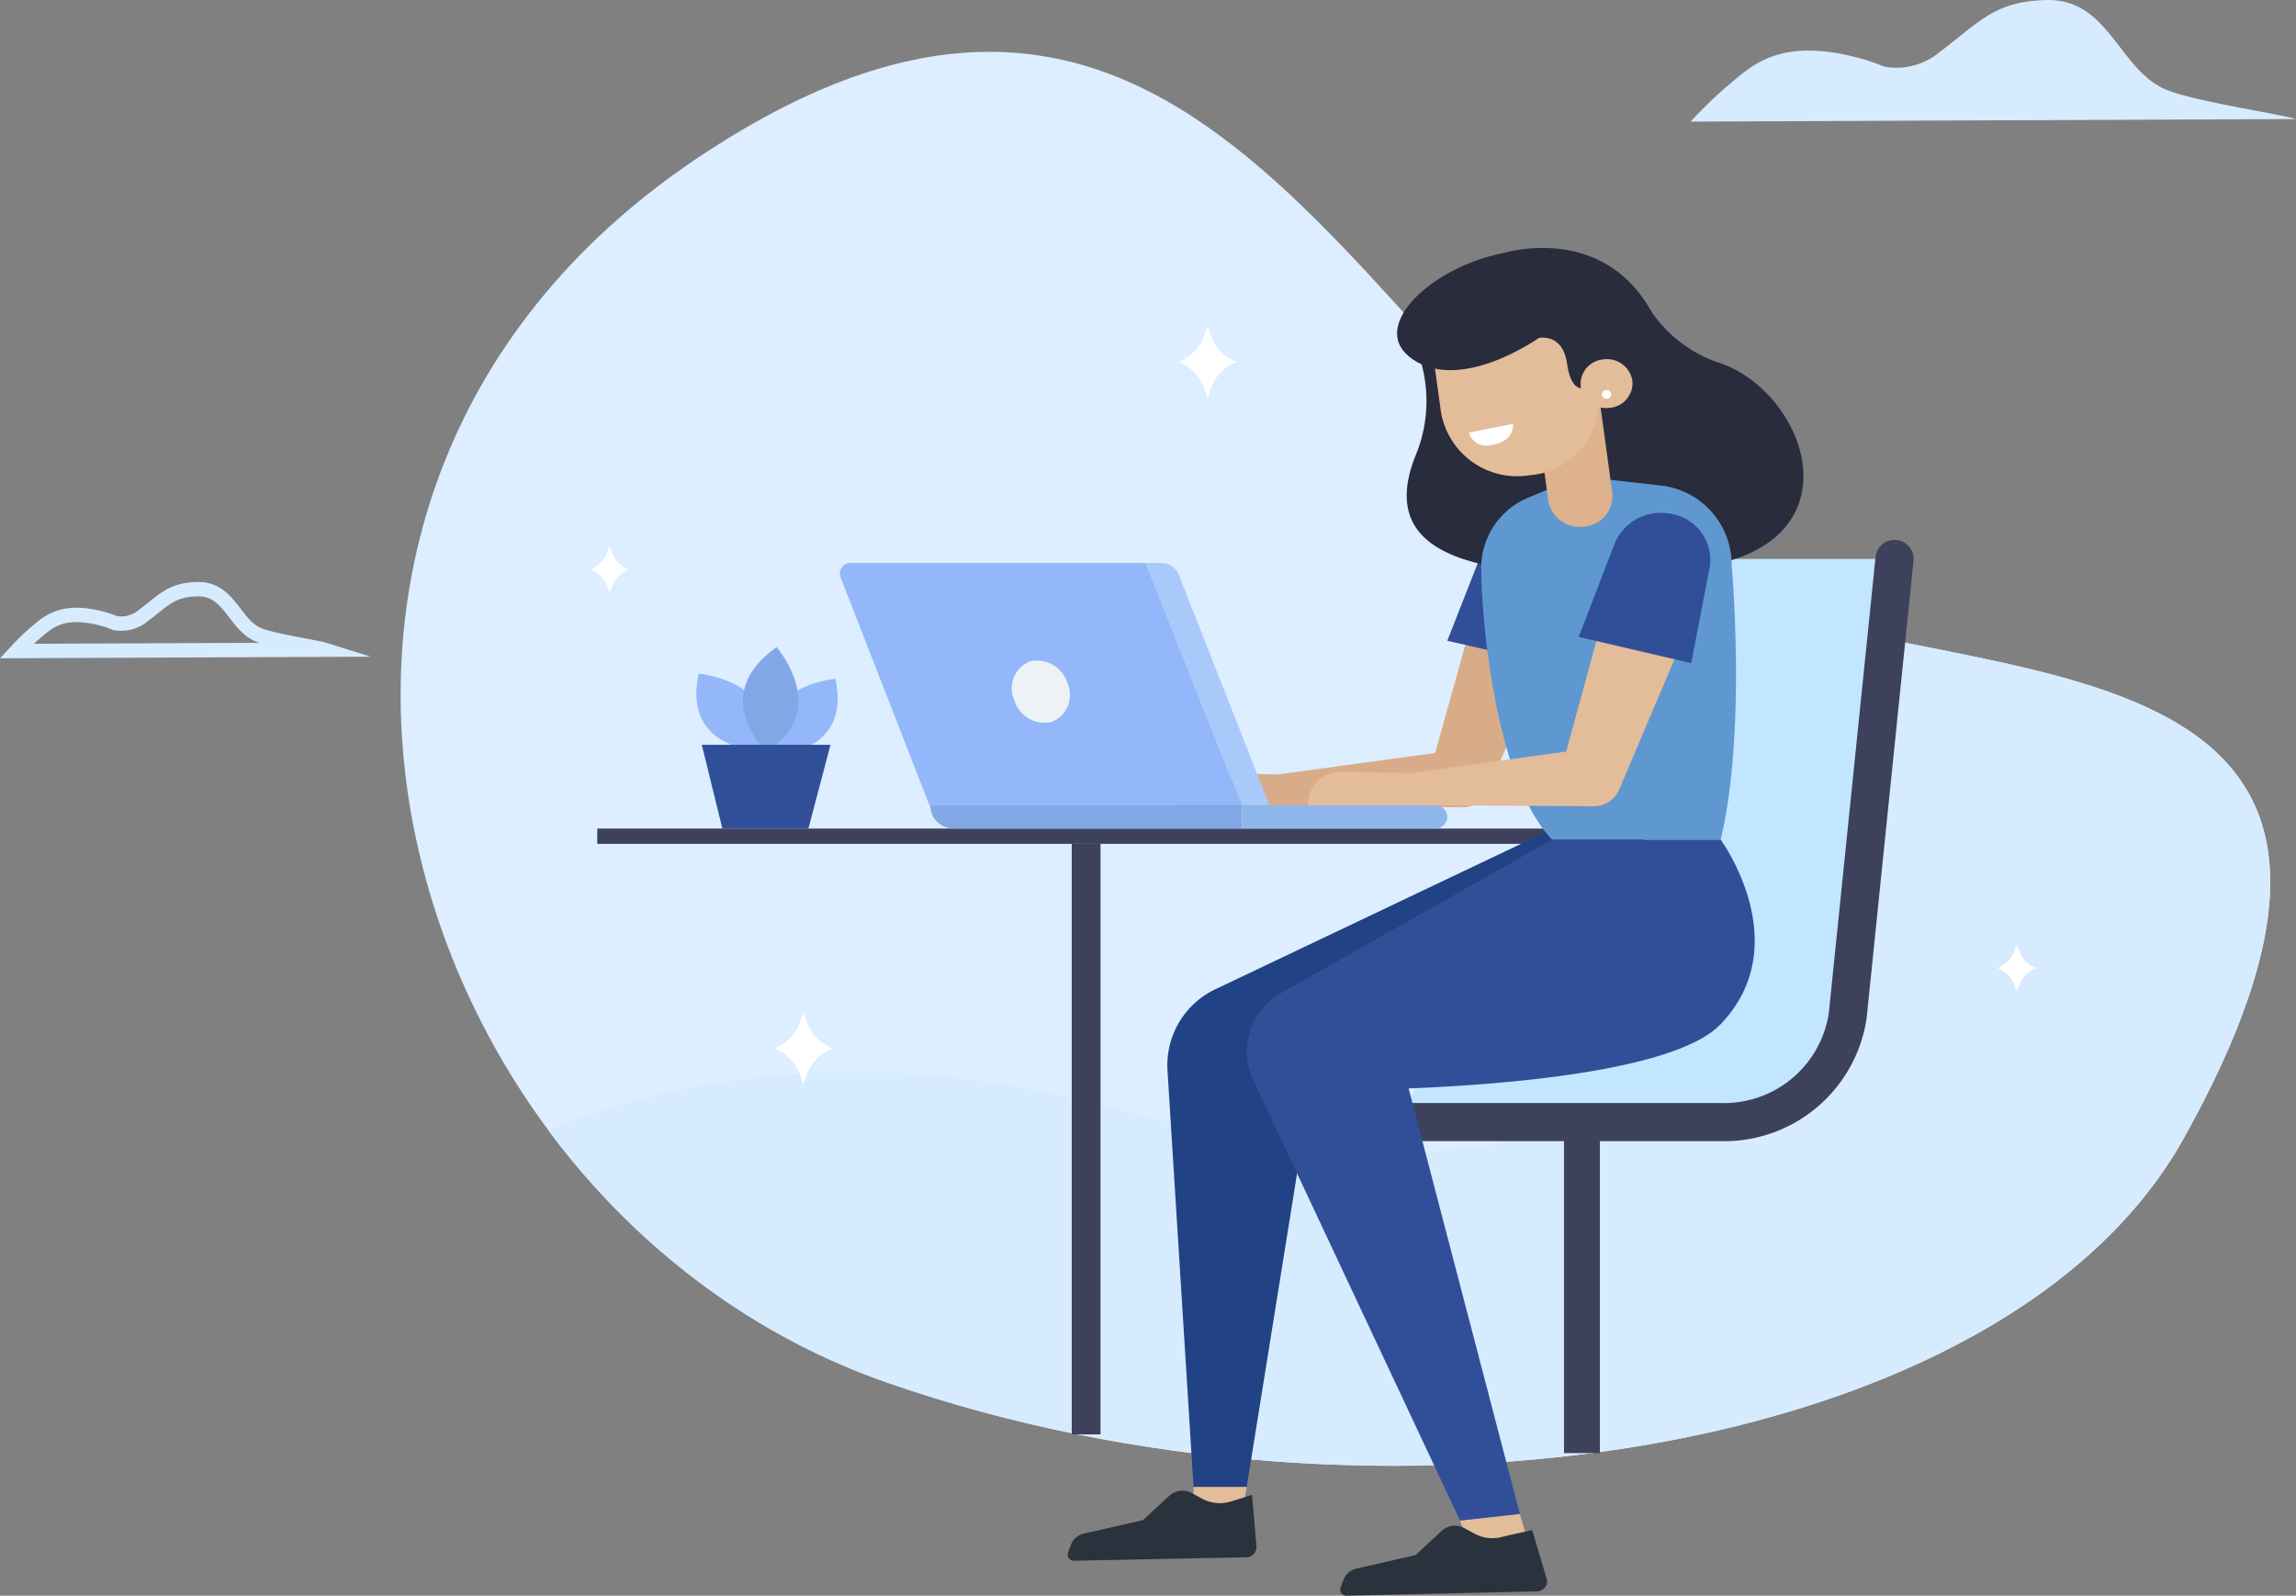 <svg xmlns="http://www.w3.org/2000/svg" xmlns:xlink="http://www.w3.org/1999/xlink" width="159.709" height="111.007" viewBox="0 0 159.709 111.007">
  <rect x="0" y="0" width="159.709" height="111.007" fill="#808080" stroke="none"/>
  <defs>
    <clipPath id="clip-path">
      <path id="Path_77" data-name="Path 77" d="M315.165,220.135c-23.031-13.048-33.9-53.134-69.457-29.18s-20.812,73.17,13.26,85.072,77.908,5.179,90.244-16.932C370.291,221.312,330.615,228.887,315.165,220.135Z" transform="translate(-225.203 -183.473)" fill="none"/>
    </clipPath>
  </defs>
  <g id="Group_33" data-name="Group 33" transform="translate(-184.04 -177.715)">
    <path id="Path_75" data-name="Path 75" d="M315.165,220.135c-23.031-13.048-33.9-53.134-69.457-29.18s-20.812,73.17,13.26,85.072,77.908,5.179,90.244-16.932C370.291,221.312,330.615,228.887,315.165,220.135Z" transform="translate(-13.293 -2.153)" fill="#dceeff"/>
    <g id="Group_24" data-name="Group 24" transform="translate(211.91 181.32)">
      <g id="Group_23" data-name="Group 23" transform="translate(0)" clip-path="url(#clip-path)">
        <path id="Path_76" data-name="Path 76" d="M220.016,283.336s19.64-18.463,52.444-9.7,52.118,1.25,48.045-45.174c0,0,46.107,6.031,40.2,36.744C353.526,302.476,260.927,316.7,220.016,283.336Z" transform="translate(-223.48 -200.296)" fill="#d7ebff"/>
      </g>
    </g>
    <path id="Path_78" data-name="Path 78" d="M185.19,247.49a16.28,16.28,0,0,1,1.233-1.2c.845-.681,1.813-1.884,4.91-1,.241.069.474.16.706.252a2.387,2.387,0,0,0,1.985-.533c1.376-1.025,1.915-1.8,3.8-1.822,2.194-.028,2.54,2.536,4.244,3.193,1.086.418,3.949.833,4.541,1.018Z" transform="translate(0 -24.484)" fill="none" stroke="#d7ebff" stroke-miterlimit="10" stroke-width="1"/>
    <path id="Path_79" data-name="Path 79" d="M359.565,186.176a31.963,31.963,0,0,1,2.426-2.365c1.66-1.339,3.564-3.7,9.653-1.961a14.552,14.552,0,0,1,1.388.5,4.7,4.7,0,0,0,3.9-1.049c2.707-2.014,3.764-3.534,7.472-3.582,4.314-.055,4.992,4.986,8.345,6.277,2.134.821,7.762,1.637,8.927,2Z" transform="translate(-57.929 0)" fill="#d7ebff"/>
    <g id="Group_25" data-name="Group 25" transform="translate(225.096 200.405)">
      <path id="Path_80" data-name="Path 80" d="M308.555,214.793l-.311-.835-.311.835a3.012,3.012,0,0,1-1.728,1.65h0a3.012,3.012,0,0,1,1.728,1.65l.311.836.311-.836a3.015,3.015,0,0,1,1.729-1.65h0A3.015,3.015,0,0,1,308.555,214.793Z" transform="translate(-265.299 -213.958)" fill="#fff"/>
      <path id="Path_81" data-name="Path 81" d="M266.452,291.089l-.311-.836-.311.836a3.015,3.015,0,0,1-1.729,1.65h0a3.013,3.013,0,0,1,1.729,1.65l.311.835.311-.835a3.011,3.011,0,0,1,1.729-1.65h0A3.013,3.013,0,0,1,266.452,291.089Z" transform="translate(-251.312 -242.489)" fill="#fff"/>
      <path id="Path_82" data-name="Path 82" d="M393.074,283.22l-.205-.551-.206.551a1.988,1.988,0,0,1-1.141,1.089h0a1.986,1.986,0,0,1,1.141,1.089l.206.551.205-.551a1.987,1.987,0,0,1,1.141-1.089h0A1.99,1.99,0,0,1,393.074,283.22Z" transform="translate(-293.643 -239.653)" fill="#fff"/>
      <path id="Path_83" data-name="Path 83" d="M246.5,238.931l-.206-.552-.2.552a1.989,1.989,0,0,1-1.141,1.089h0a1.989,1.989,0,0,1,1.141,1.089l.2.551.206-.551a1.989,1.989,0,0,1,1.141-1.089h0A1.989,1.989,0,0,1,246.5,238.931Z" transform="translate(-244.949 -223.091)" fill="#fff"/>
    </g>
    <path id="Path_84" data-name="Path 84" d="M328.922,279h22.569a8.692,8.692,0,0,0,8.826-7.417l3.255-31.76H341.015l-.461,18.415Z" transform="translate(-47.749 -23.224)" fill="#c2e6ff"/>
    <path id="Path_85" data-name="Path 85" d="M328.922,279h22.569a8.692,8.692,0,0,0,8.826-7.417l3.255-31.76" transform="translate(-47.749 -23.224)" fill="none" stroke="#3d415b" stroke-linecap="round" stroke-linejoin="round" stroke-width="2.653"/>
    <line id="Line_2" data-name="Line 2" y2="22.43" transform="translate(294.078 256.371)" fill="none" stroke="#3d415b" stroke-miterlimit="10" stroke-width="2.496"/>
    <rect id="Rectangle_602" data-name="Rectangle 602" width="72.754" height="1.061" transform="translate(298.339 236.418) rotate(180)" fill="#3d415b"/>
    <path id="Path_86" data-name="Path 86" d="M339.709,345.946l.773,2.595-3.759,1.068-1.176-3.2Z" transform="translate(-49.95 -62.912)" fill="#e3bc9a"/>
    <path id="Path_87" data-name="Path 87" d="M307.792,342.938v2.083h3.328l.372-2.083Z" transform="translate(-40.73 -61.787)" fill="#e3bc9a"/>
    <g id="Group_26" data-name="Group 26" transform="translate(265.886 217.001)">
      <path id="Path_88" data-name="Path 88" d="M335,244.344l-5.027,11.633-.112.259a1.9,1.9,0,0,1-1.766,1.107l-14.315-.1a.98.98,0,0,1-.144-1.955l14.166-1.939-1.878,1.365,3.384-12.145a3.029,3.029,0,0,1,3.668-2.013A2.806,2.806,0,0,1,335.123,244,2.9,2.9,0,0,1,335,244.344Z" transform="translate(-308.259 -240.468)" fill="#d8ac89"/>
      <path id="Path_89" data-name="Path 89" d="M313.107,263.718l-4.888-.1a2.238,2.238,0,0,0-2.188,2.285h7.139Z" transform="translate(-306.03 -249.127)" fill="#d8ac89"/>
    </g>
    <g id="Group_27" data-name="Group 27" transform="translate(284.713 213.822)">
      <path id="Path_90" data-name="Path 90" d="M334.223,243.86l7.827,1.792,1.284-6.54a3.2,3.2,0,0,0-2.879-3.689h0a3.474,3.474,0,0,0-3.729,2.054Z" transform="translate(-334.223 -235.39)" fill="#314f99"/>
    </g>
    <path id="Path_91" data-name="Path 91" d="M332.626,269.234,308.51,280.707a5.86,5.86,0,0,0-3.443,5.621l1.816,29.048h3.7l4.992-31.08,18.775-12.359Z" transform="translate(-39.821 -34.224)" fill="#214284"/>
    <path id="Path_92" data-name="Path 92" d="M336.657,205.64s6.7-2.136,10.222,3.814a5.964,5.964,0,0,0,.7.98,9.372,9.372,0,0,0,3.85,2.723c6.522,1.876,10.649,13.437-2.333,14.467-16.246,1.287-20.859-1.716-18.535-7.787a9.893,9.893,0,0,0,.178-7.4Z" transform="translate(-48.107 -10.303)" fill="#282c3c"/>
    <path id="Path_93" data-name="Path 93" d="M344.582,230.648l-3.468,1.447A5.3,5.3,0,0,0,337.752,237c.053,4.268,1.086,14.867,4.933,18.922h11.724c1.816-7.509.77-19.048.77-19.048a5.555,5.555,0,0,0-5.1-5.607Z" transform="translate(-50.683 -19.795)" fill="#5f98d1"/>
    <g id="Group_30" data-name="Group 30" transform="translate(281.224 195.337)">
      <g id="Group_29" data-name="Group 29" transform="translate(0 0)">
        <g id="Group_28" data-name="Group 28" transform="translate(2.207 3.535)">
          <path id="Path_94" data-name="Path 94" d="M346.752,230.686h0a2.22,2.22,0,0,1-2.486-1.824l-.954-6.986,4.46-.486.947,6.937A2.138,2.138,0,0,1,346.752,230.686Z" transform="translate(-335.961 -215.205)" fill="#ddb28d"/>
          <path id="Path_113" data-name="Path 113" d="M0,0,11.023.089l.053,6.145A5.161,5.161,0,0,1,5.7,11.284H5.518A5.372,5.372,0,0,1,.053,6.145Z" transform="matrix(0.992, -0.129, 0.129, 0.992, 0, 1.434)" fill="#e3bc9a"/>
        </g>
        <path id="Path_95" data-name="Path 95" d="M343.35,213.242l-.933,1.815s-1.243,1.01-1.6-1.528c-.3-2.149-1.962-1.776-1.962-1.776s-5.7,4.044-9.051,1.269c-2.643-2.19,1.629-6.2,6.517-7.159l6.411,2.626Z" transform="translate(-328.999 -205.863)" fill="#282c3c"/>
        <path id="Path_96" data-name="Path 96" d="M348.117,219.531a1.789,1.789,0,0,0,2.014,1.481,1.723,1.723,0,0,0,1.579-1.888,1.789,1.789,0,0,0-2.013-1.481A1.723,1.723,0,0,0,348.117,219.531Z" transform="translate(-335.346 -210.263)" fill="#e3bc9a"/>
        <path id="Path_97" data-name="Path 97" d="M350.328,221.4a.323.323,0,0,0,.363.267.311.311,0,0,0,.284-.341.323.323,0,0,0-.363-.267A.311.311,0,0,0,350.328,221.4Z" transform="translate(-336.084 -211.546)" fill="#fff"/>
      </g>
      <path id="Path_98" data-name="Path 98" d="M336.482,225.421l3.071-.612s.148,1.251-1.534,1.476A1.238,1.238,0,0,1,336.482,225.421Z" transform="translate(-331.485 -212.948)" fill="#fff"/>
    </g>
    <path id="Path_99" data-name="Path 99" d="M346.3,271.02H334.573l-18.756,10.624a4.667,4.667,0,0,0-2.047,6.067l14.4,30.675,4.163-.46-7.738-29.6c6.494-.257,18.554-1.177,21.705-4.469C351.629,278.284,346.3,271.02,346.3,271.02Z" transform="translate(-42.571 -34.892)" fill="#314f99"/>
    <path id="Path_100" data-name="Path 100" d="M292.228,240.274l6.689,16.854H277.177l-6.188-15.876a.735.735,0,0,1,.729-.978Z" transform="translate(-28.487 -23.395)" fill="#93b7fa"/>
    <path id="Path_101" data-name="Path 101" d="M302.819,240.274h1.04a1.333,1.333,0,0,1,1.252.818l6.308,16.035h-1.911Z" transform="translate(-39.078 -23.395)" fill="#a9c9fa"/>
    <path id="Rectangle_604" data-name="Rectangle 604" d="M0,0H21.681a0,0,0,0,1,0,0V1.624a0,0,0,0,1,0,0H1.624A1.624,1.624,0,0,1,0,0V0A0,0,0,0,1,0,0Z" transform="translate(248.749 233.733)" fill="#82a7e7"/>
    <path id="Path_102" data-name="Path 102" d="M312.836,268.819h13.417a.84.84,0,0,0,.866-.812h0a.841.841,0,0,0-.866-.812H312.836Z" transform="translate(-42.405 -33.462)" fill="#8eb6ec"/>
    <path id="Path_103" data-name="Path 103" d="M292.747,252.693a2.009,2.009,0,0,1-1.109,2.684,2.2,2.2,0,0,1-2.6-1.533,2.008,2.008,0,0,1,1.109-2.684A2.2,2.2,0,0,1,292.747,252.693Z" transform="translate(-34.452 -27.436)" fill="#ecf2f5"/>
    <g id="Group_31" data-name="Group 31" transform="translate(275.028 216.663)">
      <path id="Path_104" data-name="Path 104" d="M348.719,243.824l-5.036,11.856-.111.262a1.919,1.919,0,0,1-1.785,1.127l-14.317-.088a.989.989,0,0,1-.148-1.973l14.162-1.966-1.9,1.389,3.375-12.364a3.055,3.055,0,0,1,3.69-2.05,2.834,2.834,0,0,1,2.186,3.46A3.025,3.025,0,0,1,348.719,243.824Z" transform="translate(-321.946 -239.927)" fill="#e3bc9a"/>
      <path id="Path_105" data-name="Path 105" d="M326.8,263.564l-4.888-.1a2.261,2.261,0,0,0-2.188,2.327h7.139Z" transform="translate(-319.721 -248.731)" fill="#e3bc9a"/>
    </g>
    <g id="Group_32" data-name="Group 32" transform="translate(293.855 213.396)">
      <path id="Path_106" data-name="Path 106" d="M347.914,243.337l7.827,1.825,1.284-6.662a3.25,3.25,0,0,0-2.88-3.757h0a3.463,3.463,0,0,0-3.729,2.092Z" transform="translate(-347.914 -234.709)" fill="#314f99"/>
    </g>
    <path id="Path_107" data-name="Path 107" d="M330.133,347.611l-1.826,1.69-4.1.936a1.26,1.26,0,0,0-.909.772l-.208.557a.425.425,0,0,0,.432.559l13.21-.3a.718.718,0,0,0,.729-.756l-1.041-3.508-2,.448a2.6,2.6,0,0,1-2.006-.195l-.71-.388A1.368,1.368,0,0,0,330.133,347.611Z" transform="translate(-45.802 -63.403)" fill="#29323d"/>
    <path id="Path_108" data-name="Path 108" d="M301.742,343.724l-1.826,1.69-4.1.937a1.257,1.257,0,0,0-.909.772l-.209.557a.425.425,0,0,0,.433.559L307.083,348a.718.718,0,0,0,.728-.756l-.31-3.584-1.474.46a2.6,2.6,0,0,1-2.006-.2l-.71-.387A1.368,1.368,0,0,0,301.742,343.724Z" transform="translate(-36.37 -61.949)" fill="#29323d"/>
    <path id="Path_109" data-name="Path 109" d="M263.814,258.453s5.531.019,4.382-5.32C268.2,253.133,262.392,253.671,263.814,258.453Z" transform="translate(-26.045 -28.203)" fill="#93b7fa"/>
    <path id="Path_110" data-name="Path 110" d="M260.6,257.956s-5.6.019-4.437-5.385C256.163,252.571,262.039,253.116,260.6,257.956Z" transform="translate(-23.525 -27.993)" fill="#93b7fa"/>
    <path id="Path_111" data-name="Path 111" d="M262.468,256.872s-4.078-3.853.731-7.248C263.2,249.624,267.065,254.1,262.468,256.872Z" transform="translate(-25.137 -26.891)" fill="#82a7e7"/>
    <path id="Path_112" data-name="Path 112" d="M265.52,260.481h-8.949L258,266.306h5.985Z" transform="translate(-23.713 -30.951)" fill="#314f99"/>
    <line id="Line_3" data-name="Line 3" y2="41.084" transform="translate(259.59 236.418)" fill="none" stroke="#3d415b" stroke-miterlimit="10" stroke-width="2"/>
  </g>
</svg>

